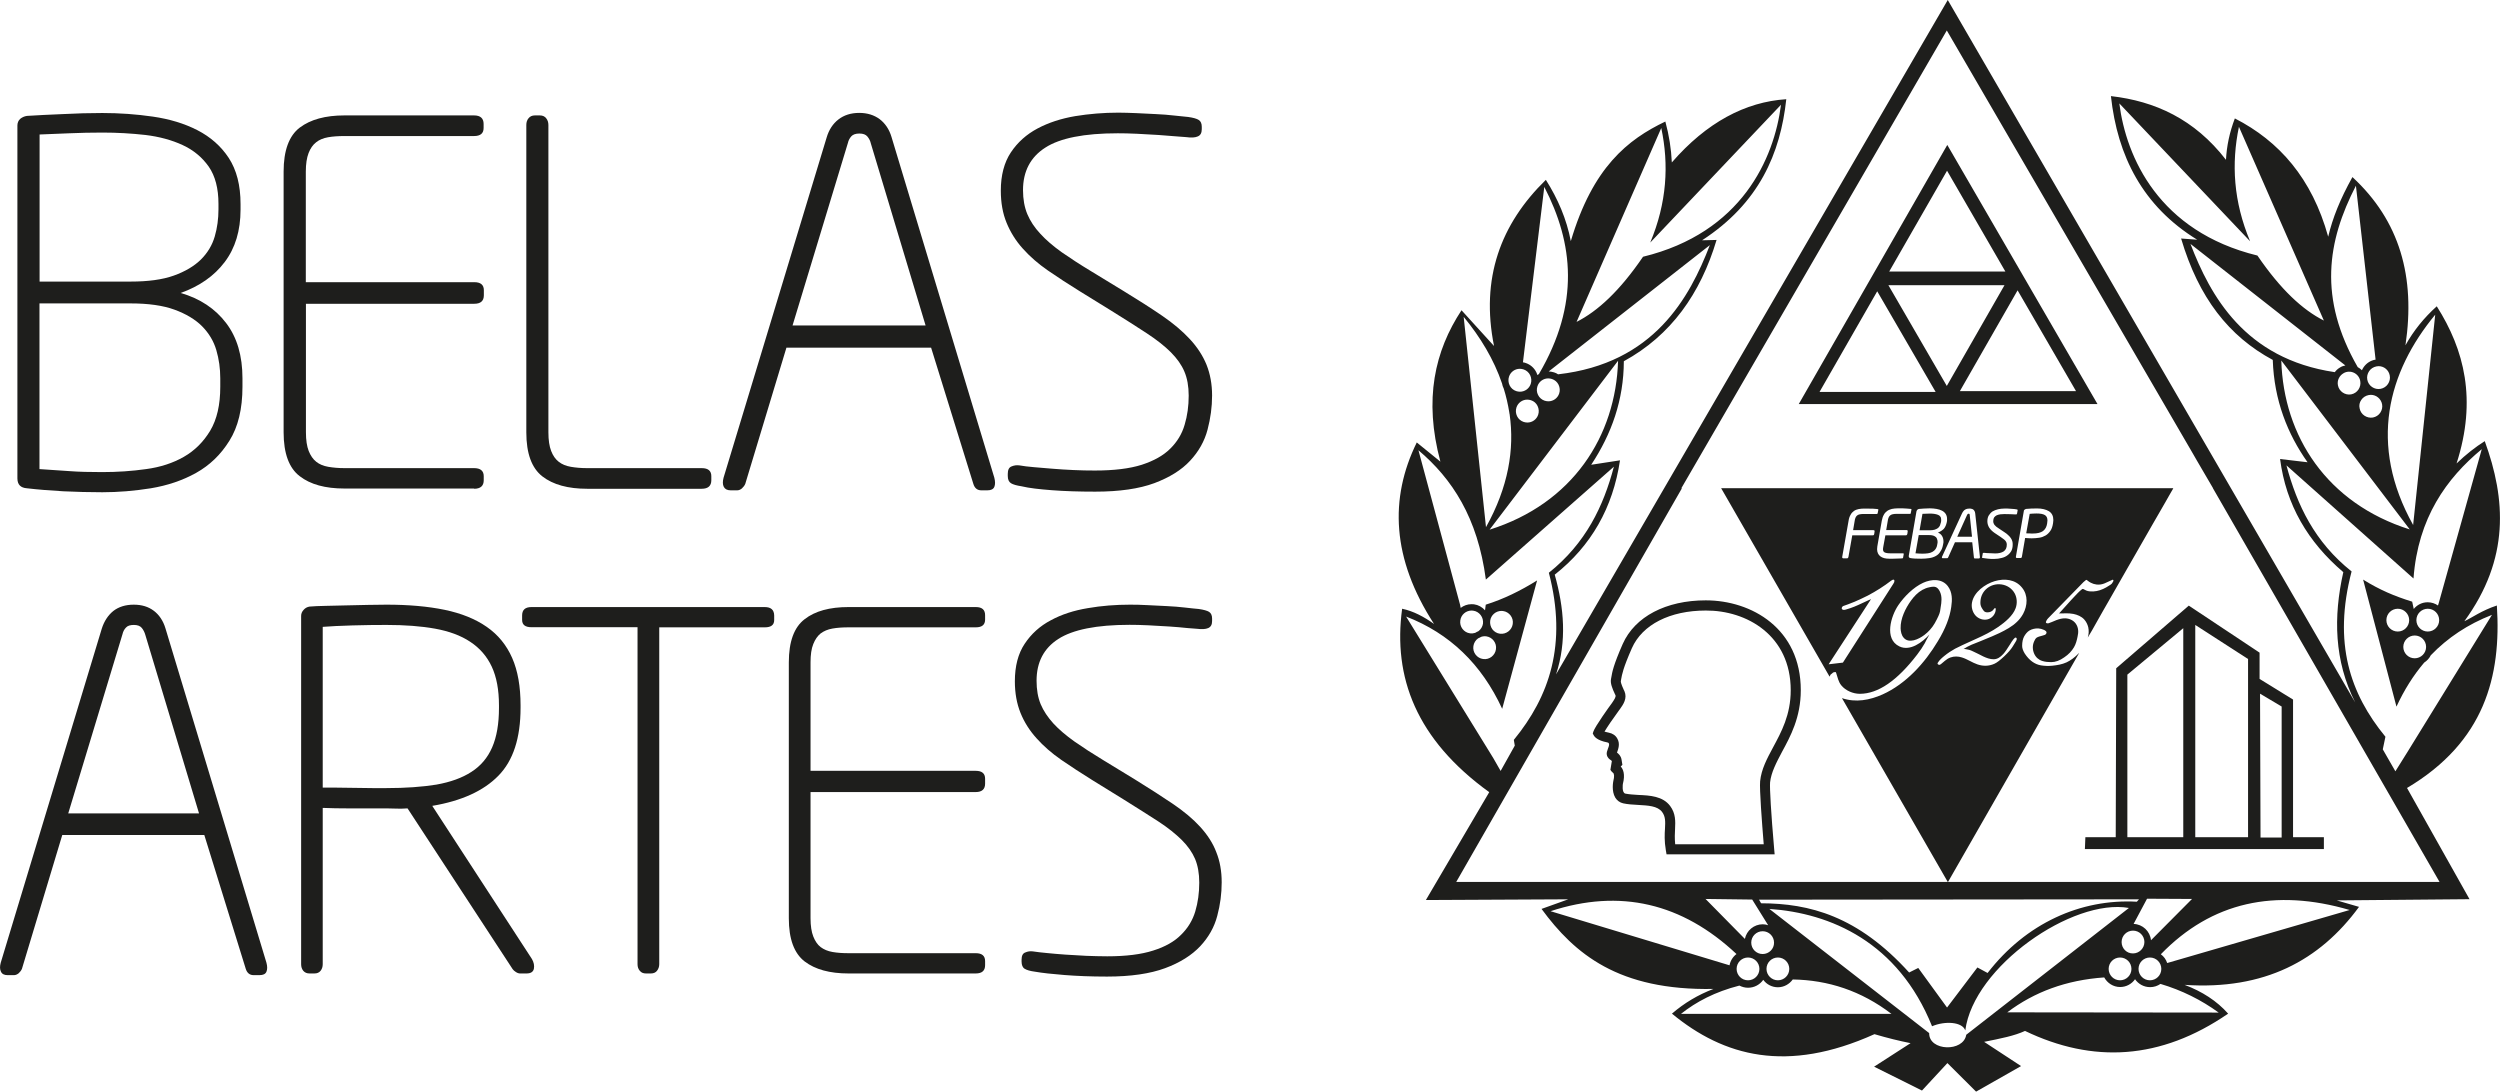 <svg xmlns="http://www.w3.org/2000/svg" xmlns:xlink="http://www.w3.org/1999/xlink" id="Camada_1" x="0px" y="0px" viewBox="0 0 208.38 91" style="enable-background:new 0 0 208.38 91;" xml:space="preserve"><style type="text/css">	.st0{fill:#1E1E1C;}</style><g>	<g>		<g>			<g>				<g>					<path class="st0" d="M36.03,67.17c2.44-0.41,4.28-1.25,5.51-2.51c1.24-1.26,1.85-3.15,1.85-5.67v-0.2      c0-1.56-0.23-2.88-0.7-3.95c-0.47-1.07-1.17-1.93-2.12-2.59c-0.95-0.66-2.12-1.13-3.51-1.42c-1.4-0.29-3.02-0.43-4.85-0.43      c-0.44,0-0.95,0.01-1.54,0.02c-0.59,0.02-1.19,0.03-1.79,0.04c-0.6,0.01-1.18,0.03-1.73,0.04c-0.55,0.01-1,0.03-1.35,0.06      c-0.19,0.03-0.36,0.12-0.49,0.27c-0.14,0.15-0.21,0.32-0.21,0.51v29.03c0,0.22,0.06,0.4,0.18,0.55      c0.13,0.15,0.3,0.22,0.52,0.22h0.41c0.22,0,0.39-0.07,0.51-0.22c0.12-0.15,0.18-0.34,0.18-0.55V67.34      c0.72,0.03,1.4,0.04,2.06,0.04h3.25c0.36,0,0.64,0.01,0.86,0.02c0.22,0.01,0.52,0.01,0.9-0.02l8.76,13.4      c0.06,0.08,0.15,0.17,0.27,0.24c0.12,0.08,0.24,0.12,0.35,0.12h0.53c0.36,0,0.56-0.13,0.62-0.39c0.05-0.26,0-0.53-0.16-0.81      L36.03,67.17z M32.21,65.69h-1.17c-0.48,0-0.98-0.01-1.5-0.02c-0.52-0.01-1.02-0.02-1.5-0.02H26.9v-13.4      c0.63-0.05,1.45-0.09,2.47-0.12c1.01-0.03,1.96-0.04,2.84-0.04c1.53,0,2.89,0.1,4.05,0.31c1.16,0.21,2.15,0.57,2.94,1.1      c0.79,0.52,1.39,1.21,1.79,2.07c0.4,0.86,0.6,1.93,0.6,3.23v0.21c0,1.32-0.19,2.42-0.57,3.29c-0.38,0.87-0.96,1.55-1.73,2.04      c-0.77,0.5-1.74,0.85-2.92,1.06C35.18,65.59,33.8,65.69,32.21,65.69z"></path>					<path class="st0" d="M63.74,50.6H44.3c-0.52,0-0.78,0.23-0.78,0.7v0.37c0,0.41,0.26,0.61,0.78,0.61h8.84v28.09      c0,0.22,0.06,0.4,0.19,0.55c0.12,0.15,0.29,0.22,0.51,0.22h0.41c0.22,0,0.39-0.07,0.51-0.22c0.12-0.15,0.19-0.34,0.19-0.55      V52.29h8.8c0.52,0,0.78-0.2,0.78-0.61V51.3C64.52,50.83,64.26,50.6,63.74,50.6z"></path>					<path class="st0" d="M39.52,40.74c0.53,0,0.8-0.24,0.8-0.71v-0.34c0-0.44-0.27-0.67-0.8-0.67h-10.8c-0.5,0-0.96-0.04-1.36-0.11      c-0.4-0.07-0.74-0.21-1-0.42c-0.27-0.21-0.47-0.51-0.63-0.9c-0.15-0.39-0.23-0.9-0.23-1.55V25.32h14.03      c0.53,0,0.8-0.23,0.8-0.71v-0.42c0-0.45-0.27-0.67-0.8-0.67H25.49v-9.21c0-0.64,0.08-1.16,0.23-1.55      c0.15-0.39,0.36-0.69,0.63-0.9c0.26-0.21,0.6-0.35,1-0.42c0.4-0.07,0.86-0.1,1.36-0.1h10.8c0.53,0,0.8-0.22,0.8-0.67v-0.34      c0-0.47-0.27-0.71-0.8-0.71h-10.8c-1.59,0-2.83,0.34-3.73,1.02c-0.89,0.68-1.34,1.91-1.34,3.66v21.73      c0,1.76,0.45,2.98,1.34,3.66c0.89,0.69,2.13,1.03,3.73,1.03H39.52z"></path>					<path class="st0" d="M45.21,39.71c0.89,0.69,2.14,1.03,3.73,1.03h9.55c0.53,0,0.8-0.24,0.8-0.71v-0.34      c0-0.45-0.27-0.67-0.8-0.67h-9.55c-0.5,0-0.96-0.04-1.36-0.11c-0.41-0.07-0.74-0.21-1.01-0.42c-0.27-0.21-0.48-0.51-0.63-0.9      c-0.15-0.39-0.23-0.9-0.23-1.55V10.42c0-0.22-0.06-0.41-0.19-0.57C45.4,9.7,45.23,9.62,45,9.62h-0.42      c-0.22,0-0.4,0.08-0.52,0.23c-0.13,0.15-0.19,0.34-0.19,0.57v25.62C43.87,37.8,44.32,39.02,45.21,39.71z"></path>					<path class="st0" d="M2.25,40.7c0.95,0.11,1.96,0.19,3.03,0.25c1.08,0.05,2.16,0.08,3.25,0.08c1.31,0,2.66-0.11,4.04-0.33      c1.38-0.23,2.64-0.65,3.77-1.28c1.13-0.63,2.06-1.52,2.78-2.68c0.73-1.16,1.09-2.66,1.09-4.5v-0.71c0-1.87-0.45-3.41-1.36-4.6      c-0.91-1.2-2.17-2.04-3.79-2.51c1.56-0.56,2.79-1.41,3.67-2.58c0.88-1.16,1.32-2.62,1.32-4.37v-0.46      c0-1.57-0.33-2.84-0.98-3.84c-0.65-0.99-1.53-1.76-2.62-2.32c-1.09-0.56-2.33-0.93-3.71-1.13c-1.38-0.2-2.78-0.3-4.21-0.3      c-1.06,0-2.16,0.03-3.29,0.09C4.12,9.55,3.12,9.61,2.25,9.66C2.03,9.69,1.84,9.78,1.68,9.91c-0.15,0.14-0.23,0.33-0.23,0.55      v29.43C1.46,40.4,1.72,40.66,2.25,40.7z M3.3,11.21c0.73-0.03,1.55-0.06,2.47-0.1c0.92-0.04,1.84-0.06,2.77-0.06      c1.23,0,2.42,0.07,3.58,0.2c1.16,0.14,2.19,0.42,3.1,0.84c0.91,0.42,1.63,1.02,2.18,1.8c0.54,0.78,0.81,1.82,0.81,3.1v0.46      c0,0.78-0.1,1.54-0.31,2.26c-0.21,0.72-0.59,1.36-1.15,1.92c-0.56,0.55-1.31,1-2.26,1.34c-0.95,0.34-2.15,0.5-3.6,0.5H3.3      V11.21z M3.3,25.29h7.58c1.48,0,2.7,0.17,3.66,0.52c0.96,0.35,1.73,0.81,2.3,1.38c0.57,0.58,0.97,1.24,1.19,1.99      c0.22,0.75,0.33,1.54,0.33,2.35v0.71c0,1.51-0.28,2.72-0.84,3.66c-0.56,0.93-1.29,1.66-2.2,2.18      c-0.91,0.52-1.95,0.86-3.14,1.02c-1.19,0.17-2.41,0.25-3.66,0.25c-1.04,0-1.94-0.02-2.72-0.08c-0.78-0.06-1.62-0.11-2.51-0.17      V25.29z"></path>					<path class="st0" d="M13.79,52.37c-0.19-0.63-0.52-1.12-0.97-1.46c-0.45-0.34-1-0.51-1.67-0.51c-0.69,0-1.26,0.18-1.71,0.53      C9,51.29,8.68,51.78,8.48,52.41L0.06,80.25c-0.08,0.3-0.08,0.54,0.02,0.74c0.09,0.2,0.28,0.29,0.55,0.29h0.54      c0.13,0,0.27-0.06,0.39-0.16c0.12-0.11,0.21-0.23,0.27-0.37L5.19,69.6h11.84l3.45,11.14c0.11,0.36,0.33,0.54,0.66,0.54h0.49      c0.3,0,0.5-0.09,0.58-0.29c0.08-0.19,0.08-0.44,0-0.74L13.79,52.37z M5.69,67.79l4.52-14.93c0.05-0.22,0.15-0.41,0.29-0.55      c0.13-0.15,0.35-0.22,0.66-0.22c0.3,0,0.52,0.08,0.66,0.25c0.13,0.16,0.23,0.36,0.29,0.57l4.48,14.89H5.69z"></path>					<path class="st0" d="M81.34,50.6H70.72c-1.56,0-2.78,0.33-3.65,1.01c-0.88,0.67-1.32,1.87-1.32,3.6v21.33      c0,1.73,0.44,2.92,1.32,3.6c0.88,0.67,2.1,1,3.65,1h10.61c0.52,0,0.78-0.23,0.78-0.69v-0.34c0-0.44-0.26-0.66-0.78-0.66H70.72      c-0.49,0-0.93-0.03-1.33-0.1c-0.4-0.07-0.72-0.21-0.99-0.41c-0.26-0.2-0.46-0.5-0.61-0.88c-0.15-0.38-0.23-0.89-0.23-1.52      V66.02h13.77c0.52,0,0.78-0.24,0.78-0.7v-0.41c0-0.44-0.26-0.66-0.78-0.66H67.56v-9.04c0-0.63,0.07-1.14,0.23-1.53      c0.15-0.38,0.36-0.68,0.61-0.88c0.27-0.2,0.59-0.34,0.99-0.41c0.4-0.07,0.84-0.1,1.33-0.1h10.61c0.52,0,0.78-0.21,0.78-0.65      V51.3C82.12,50.83,81.86,50.6,81.34,50.6z"></path>					<path class="st0" d="M87.68,40.86c1.04,0.08,2.24,0.12,3.61,0.12c2.02,0,3.66-0.24,4.93-0.71c1.27-0.48,2.26-1.09,2.98-1.87      c0.71-0.76,1.2-1.63,1.45-2.58c0.25-0.95,0.38-1.9,0.38-2.85c0-0.95-0.16-1.8-0.46-2.56c-0.31-0.76-0.77-1.47-1.39-2.14      c-0.62-0.67-1.39-1.32-2.31-1.95c-0.92-0.63-2-1.32-3.23-2.07l-2.69-1.64c-0.93-0.56-1.74-1.09-2.46-1.59      c-0.71-0.51-1.31-1.02-1.78-1.54c-0.48-0.51-0.84-1.06-1.08-1.63c-0.24-0.58-0.36-1.24-0.36-2c0-1.57,0.62-2.75,1.85-3.54      c1.23-0.8,3.25-1.2,6.05-1.2c0.45,0,0.98,0.01,1.6,0.04c0.61,0.03,1.21,0.06,1.78,0.1c0.57,0.04,1.09,0.08,1.54,0.12      c0.45,0.04,0.71,0.06,0.79,0.06c0.42,0.06,0.74,0.04,0.96-0.06c0.22-0.09,0.33-0.29,0.33-0.6v-0.2c0-0.27-0.08-0.46-0.25-0.57      c-0.17-0.11-0.46-0.19-0.88-0.25c-0.31-0.03-0.7-0.07-1.17-0.12c-0.47-0.05-0.98-0.1-1.53-0.12c-0.55-0.03-1.09-0.05-1.63-0.08      c-0.54-0.02-1.04-0.04-1.49-0.04c-1.23,0-2.43,0.1-3.6,0.29c-1.17,0.2-2.22,0.54-3.14,1.03c-0.92,0.49-1.66,1.15-2.22,1.99      c-0.56,0.84-0.84,1.91-0.84,3.19c0,1.01,0.16,1.9,0.48,2.68c0.32,0.78,0.77,1.51,1.36,2.16c0.59,0.66,1.28,1.26,2.09,1.82      c0.81,0.56,1.69,1.13,2.64,1.72l2.64,1.63c1.18,0.73,2.16,1.36,2.97,1.89c0.81,0.53,1.48,1.06,1.99,1.57      c0.52,0.52,0.9,1.06,1.13,1.61c0.24,0.56,0.36,1.23,0.36,2.01c0,0.86-0.11,1.67-0.34,2.43c-0.22,0.76-0.62,1.42-1.2,1.99      c-0.57,0.57-1.36,1.01-2.37,1.34c-1.01,0.32-2.31,0.48-3.91,0.48c-0.59,0-1.18-0.01-1.78-0.04c-0.6-0.03-1.18-0.06-1.75-0.11      c-0.56-0.04-1.08-0.09-1.55-0.13c-0.48-0.04-0.88-0.09-1.22-0.15c-0.22-0.03-0.44,0-0.65,0.09c-0.21,0.08-0.31,0.29-0.31,0.62      v0.17c0,0.3,0.09,0.5,0.27,0.61c0.18,0.11,0.47,0.19,0.86,0.25C85.8,40.69,86.64,40.78,87.68,40.86z"></path>					<path class="st0" d="M74.31,11.42c-0.19-0.64-0.53-1.14-0.99-1.49c-0.46-0.34-1.03-0.52-1.7-0.52c-0.7,0-1.28,0.19-1.74,0.55      c-0.46,0.36-0.79,0.86-0.98,1.51l-8.59,28.35c-0.08,0.31-0.08,0.56,0.02,0.76c0.1,0.19,0.29,0.29,0.57,0.29h0.55      c0.14,0,0.27-0.06,0.39-0.16c0.13-0.12,0.22-0.24,0.28-0.38l3.43-11.35h12.06l3.52,11.35c0.11,0.36,0.33,0.54,0.67,0.54h0.5      c0.31,0,0.5-0.1,0.58-0.29c0.08-0.2,0.08-0.44,0-0.76L74.31,11.42z M66.06,27.13l4.61-15.2c0.05-0.23,0.15-0.41,0.29-0.57      c0.14-0.15,0.36-0.23,0.67-0.23c0.31,0,0.53,0.08,0.67,0.25c0.14,0.17,0.24,0.36,0.29,0.59l4.56,15.16H66.06z"></path>					<path class="st0" d="M100.04,68.92c-0.6-0.66-1.36-1.29-2.27-1.91c-0.9-0.61-1.96-1.29-3.17-2.04l-2.64-1.61      c-0.91-0.55-1.71-1.07-2.41-1.56c-0.7-0.5-1.29-1-1.75-1.5c-0.46-0.51-0.82-1.04-1.06-1.61c-0.23-0.56-0.34-1.21-0.34-1.95      c0-1.54,0.6-2.7,1.81-3.48c1.21-0.78,3.19-1.18,5.94-1.18c0.44,0,0.96,0.01,1.57,0.04c0.6,0.03,1.19,0.06,1.75,0.1      c0.56,0.04,1.07,0.08,1.51,0.13c0.44,0.04,0.7,0.06,0.78,0.06c0.41,0.05,0.72,0.04,0.95-0.06c0.22-0.1,0.32-0.29,0.32-0.59      v-0.2c0-0.26-0.08-0.45-0.25-0.56c-0.16-0.1-0.45-0.18-0.86-0.24c-0.3-0.03-0.68-0.06-1.15-0.12c-0.47-0.05-0.97-0.1-1.5-0.12      c-0.54-0.03-1.07-0.05-1.61-0.08c-0.53-0.03-1.02-0.04-1.46-0.04c-1.2,0-2.38,0.09-3.53,0.29c-1.15,0.19-2.18,0.52-3.08,1.01      c-0.91,0.48-1.63,1.13-2.18,1.96c-0.55,0.82-0.82,1.87-0.82,3.13c0,0.98,0.16,1.86,0.47,2.63c0.31,0.77,0.76,1.48,1.34,2.12      c0.57,0.64,1.26,1.24,2.05,1.79c0.8,0.55,1.66,1.11,2.59,1.69l2.59,1.6c1.15,0.72,2.12,1.33,2.92,1.85      c0.8,0.52,1.44,1.04,1.95,1.54c0.51,0.51,0.88,1.04,1.11,1.58c0.23,0.55,0.35,1.21,0.35,1.98c0,0.85-0.11,1.65-0.33,2.39      c-0.22,0.74-0.61,1.39-1.18,1.95c-0.56,0.57-1.34,1.01-2.33,1.32c-0.99,0.32-2.27,0.48-3.83,0.48c-0.58,0-1.16-0.02-1.75-0.04      c-0.59-0.03-1.16-0.06-1.72-0.1c-0.55-0.04-1.05-0.08-1.53-0.13c-0.46-0.04-0.86-0.09-1.2-0.14c-0.22-0.03-0.43,0-0.63,0.09      c-0.21,0.07-0.31,0.28-0.31,0.6v0.16c0,0.29,0.09,0.5,0.26,0.6c0.18,0.11,0.46,0.19,0.84,0.24c0.63,0.11,1.46,0.2,2.48,0.28      c1.01,0.08,2.2,0.13,3.54,0.13c1.98,0,3.6-0.24,4.84-0.7c1.25-0.46,2.22-1.08,2.93-1.83c0.7-0.75,1.18-1.6,1.42-2.53      c0.25-0.93,0.37-1.87,0.37-2.8c0-0.93-0.15-1.77-0.45-2.51C101.1,70.28,100.64,69.58,100.04,68.92z"></path>				</g>			</g>		</g>	</g>	<path class="st0" d="M176.39,55.7l-0.04,14.08h-2.53l-0.04,0.99h19.92v-0.99h-2.57V58.31l-2.79-1.72v-2.19l-5.9-3.92L176.39,55.7z   M181.98,69.78h-4.66V56.23l4.66-3.87V69.78z M190.18,58.89v10.92h-1.76l-0.04-11.99L190.18,58.89z M182.98,52.09l4.4,2.84v14.85  h-4.4V52.09z"></path>	<path class="st0" d="M161.78,43.54c0.01-0.06,0.02-0.1,0.02-0.11c0-0.02,0-0.04,0-0.06v-0.06c0-0.1-0.02-0.19-0.07-0.25  c-0.05-0.07-0.11-0.12-0.2-0.15c-0.09-0.04-0.2-0.06-0.32-0.08c-0.12-0.02-0.26-0.02-0.41-0.02c-0.09,0-0.2,0-0.3,0.01  c-0.09,0.01-0.18,0.01-0.26,0.01L160,44.2h0.86c0.16,0,0.29-0.02,0.4-0.05c0.11-0.04,0.2-0.08,0.28-0.14  c0.07-0.06,0.12-0.13,0.16-0.21C161.73,43.71,161.76,43.63,161.78,43.54z"></path>	<path class="st0" d="M164.18,42.92c0-0.07-0.03-0.1-0.09-0.1c-0.06,0-0.1,0.03-0.13,0.1l-0.82,1.82h1.23L164.18,42.92z"></path>	<path class="st0" d="M169.15,44.46c0.05,0,0.1,0,0.16,0.01c0.05,0,0.09,0,0.13,0c0.38,0,0.66-0.07,0.85-0.21  c0.19-0.14,0.3-0.35,0.34-0.61l0.01-0.08c0.01-0.07,0.02-0.13,0.02-0.19c0-0.22-0.08-0.37-0.22-0.45c-0.15-0.09-0.38-0.13-0.7-0.13  c-0.09,0-0.19,0-0.3,0.01c-0.11,0.01-0.2,0.01-0.26,0.02l-0.29,1.62c0.03,0,0.08,0,0.12,0.01  C169.05,44.46,169.1,44.46,169.15,44.46z"></path>	<path class="st0" d="M149.93,33.68h24.9l-12.52-21.6L149.93,33.68z M151.66,32.67l4.81-8.39l4.87,8.39H151.66z M157.4,23.77h9.68  l-4.81,8.4L157.4,23.77z M173.04,32.6h-9.68l4.81-8.4L173.04,32.6z M157.47,22.63l4.82-8.4l4.86,8.4H157.47z"></path>	<path class="st0" d="M161.35,44.76c-0.06-0.05-0.13-0.09-0.22-0.12c-0.1-0.03-0.21-0.04-0.35-0.04h-0.85l-0.27,1.52  c0.09,0.01,0.19,0.01,0.28,0.02c0.1,0.01,0.19,0.01,0.29,0.01c0.17,0,0.32-0.01,0.47-0.03c0.14-0.02,0.26-0.06,0.37-0.12  c0.11-0.06,0.19-0.13,0.26-0.23c0.07-0.1,0.12-0.22,0.14-0.37c0.02-0.08,0.03-0.13,0.03-0.16c0-0.04,0-0.07,0-0.09  c0-0.07-0.01-0.15-0.04-0.21C161.44,44.86,161.41,44.81,161.35,44.76z"></path>	<path class="st0" d="M135.26,53.67c-0.78,1.77-0.88,2.35-0.95,2.77l-0.03,0.16c-0.07,0.35,0.11,0.79,0.32,1.24l0.05,0.1  c0.06,0.14-0.08,0.35-0.29,0.66l-0.08,0.11c-0.06,0.07-1.34,1.85-1.47,2.27l-0.05,0.16l0.08,0.15c0.05,0.1,0.28,0.43,1.13,0.59  c0.09,0.02,0.12,0.05,0.13,0.08c0.05,0.09,0.01,0.23-0.07,0.43c-0.08,0.21-0.13,0.36-0.1,0.52c0.05,0.26,0.24,0.39,0.34,0.45  l0.08,0.07l0,0.01l-0.12,0.73c0.05,0.08,0.12,0.17,0.22,0.25c0.09,0.05,0.13,0.29,0.02,0.7c0,0.01-0.17,0.81,0.17,1.37  c0.15,0.24,0.38,0.41,0.66,0.47c0.36,0.08,0.8,0.11,1.22,0.13c0.85,0.05,1.64,0.08,2.02,0.59c0.29,0.39,0.27,0.8,0.24,1.39  c-0.03,0.44-0.06,1.04,0.07,1.79l0.06,0.35h9.01l-0.04-0.45c-0.26-3-0.38-5.08-0.34-5.55c0.09-0.83,0.52-1.64,1-2.55  c0.69-1.27,1.56-2.86,1.56-5.13c0-5.14-4.1-7.49-7.92-7.49C138.86,50.04,136.27,51.4,135.26,53.67z M149.26,57.53  c0,2.06-0.78,3.48-1.48,4.78c-0.5,0.93-0.97,1.81-1.07,2.81c-0.06,0.67,0.15,3.41,0.3,5.25h-7.38c-0.05-0.5-0.03-0.92-0.01-1.28  c0.03-0.63,0.06-1.28-0.41-1.91c-0.61-0.82-1.69-0.88-2.65-0.92c-0.38-0.02-0.77-0.05-1.08-0.11c-0.32-0.07-0.21-0.81-0.21-0.81  c0.21-0.8,0.02-1.24-0.18-1.45l0.14-0.14l-0.07-0.43c-0.05-0.32-0.25-0.49-0.38-0.59c0-0.01,0.01-0.02,0.01-0.03  c0.1-0.28,0.26-0.71,0.02-1.13c-0.14-0.27-0.4-0.44-0.71-0.5c-0.16-0.03-0.28-0.07-0.36-0.09c0.22-0.37,0.67-1.04,1.2-1.76  l0.09-0.12c0.27-0.38,0.63-0.89,0.37-1.49l-0.06-0.12c-0.23-0.5-0.25-0.67-0.24-0.71l0.03-0.18c0.07-0.38,0.15-0.89,0.89-2.57  c0.87-1.97,3.18-3.14,6.16-3.14C145.59,50.87,149.26,52.96,149.26,57.53z"></path>	<path class="st0" d="M173.21,54.51c-0.28,0.28-0.6,0.53-0.96,0.7c-0.37,0.17-0.8,0.24-1.2,0.28c-0.32,0.03-0.61,0.02-0.93-0.03  c-0.53-0.09-0.98-0.42-1.35-0.98c-0.14-0.23-0.22-0.44-0.22-0.64c0-0.34,0.06-0.6,0.17-0.8c0.11-0.19,0.25-0.37,0.43-0.48  c0.21-0.13,0.5-0.19,0.74-0.18c0.16,0.01,0.32,0.05,0.47,0.12c0.06,0.02,0.11,0.06,0.16,0.1c0.12,0.1,0.05,0.27-0.08,0.32  c-0.07,0.03-0.15,0.04-0.23,0.07c-0.14,0.04-0.33,0.08-0.45,0.16c-0.1,0.07-0.17,0.21-0.22,0.33c-0.14,0.32-0.13,0.68,0.01,1  c0.13,0.3,0.36,0.51,0.67,0.61c0.24,0.08,0.5,0.1,0.75,0.1c0.35,0,0.72-0.13,1.09-0.4c0.36-0.24,0.62-0.52,0.81-0.84  c0.16-0.27,0.24-0.59,0.3-0.89c0.09-0.38,0.08-0.75-0.15-1.08c-0.2-0.28-0.54-0.43-0.87-0.44c-0.26-0.01-0.51,0.06-0.75,0.15  c-0.12,0.05-0.24,0.1-0.36,0.15c-0.09,0.04-0.19,0.08-0.29,0.11c-0.08,0.02-0.24,0.01-0.22-0.11c0.01-0.04,0.03-0.09,0.05-0.12  c0.04-0.08,0.1-0.15,0.16-0.21c0,0,2.91-2.98,2.92-2.99c0.04-0.04,0.08-0.07,0.12-0.1c0.03-0.02,0.09-0.09,0.12-0.09  c0.03,0,0.08,0.05,0.11,0.07c0.08,0.06,0.17,0.13,0.26,0.17c0.15,0.08,0.31,0.13,0.48,0.15c0.23,0.03,0.47-0.01,0.68-0.1  c0.22-0.1,0.44-0.2,0.66-0.3c0.03-0.01,0.05,0.02,0.06,0.04c0.02,0.04,0.01,0.07-0.01,0.1c-0.04,0.06-0.07,0.13-0.12,0.19  c-0.06,0.07-0.15,0.11-0.22,0.16c-0.16,0.11-0.33,0.2-0.5,0.28c-0.35,0.16-0.73,0.24-1.11,0.2c0,0-0.01,0-0.01,0  c-0.1-0.01-0.19-0.03-0.29-0.07c-0.09-0.03-0.18-0.11-0.27-0.13c-0.05-0.01-0.1,0.04-0.14,0.07c-0.21,0.17-0.39,0.37-0.57,0.56  c-0.1,0.1-0.19,0.21-0.29,0.31c-0.34,0.37-0.67,0.74-1,1.11c0.02-0.02,0.21-0.01,0.25-0.01c0.11-0.01,0.21-0.01,0.32-0.01  c0.21,0,0.42,0.01,0.63,0.05c0.34,0.07,0.68,0.21,0.91,0.47c0.16,0.18,0.27,0.4,0.33,0.64c0.06,0.28,0.05,0.58-0.04,0.86  c0.12-0.19,0.23-0.39,0.35-0.59c0.13-0.24,0.27-0.47,0.4-0.71c0.17-0.31,0.35-0.61,0.52-0.92c0.21-0.36,0.41-0.72,0.62-1.08  c0.23-0.4,0.45-0.79,0.68-1.19c0.24-0.42,0.48-0.84,0.72-1.26c0.24-0.42,0.49-0.85,0.73-1.27c0.24-0.41,0.48-0.83,0.71-1.24  c0.22-0.39,0.45-0.78,0.67-1.17c0.2-0.35,0.4-0.69,0.6-1.04c0.17-0.29,0.33-0.58,0.5-0.87c0.12-0.22,0.25-0.43,0.37-0.65  c0.07-0.13,0.14-0.25,0.22-0.38c0.01-0.03,0.03-0.05,0.04-0.08h-37.69l9.04,15.71c0.03-0.06,0.05-0.12,0.09-0.18  c0.04-0.02,0.11-0.08,0.21-0.17l0.17-0.04c0.01,0,0.03,0.01,0.04,0.02c0.01,0.01,0.03,0.03,0.04,0.07  c0.13,0.37,0.17,0.71,0.43,1.03c0.36,0.44,0.98,0.7,1.54,0.7c1.52,0,3.11-1.09,4.78-3.27c0.25-0.33,0.47-0.65,0.63-0.94  c0.08-0.17,0.21-0.42,0.39-0.73c-0.57,0.63-1.6,1.42-2.5,0.99c-1.3-0.62-0.7-2.55-0.09-3.44c0.49-0.72,1.26-1.49,2.06-1.86  c0.67-0.31,1.56-0.38,2.06,0.27c0.39,0.51,0.38,1.14,0.29,1.74c-0.12,0.87-0.49,1.83-1.12,2.86c-1.08,1.81-2.65,3.55-4.6,4.43  c-1.08,0.48-2.24,0.7-3.39,0.31l8.83,15.34l10.94-19.1C173.27,54.45,173.24,54.47,173.21,54.51z M168.87,42.42  c0.13-0.01,0.27-0.02,0.43-0.03c0.17-0.01,0.33-0.01,0.49-0.01c0.41,0,0.74,0.08,0.99,0.23c0.25,0.16,0.37,0.4,0.37,0.74  c0,0.07-0.01,0.15-0.02,0.22l-0.01,0.07c-0.04,0.25-0.11,0.46-0.22,0.61c-0.11,0.16-0.24,0.29-0.39,0.38  c-0.16,0.09-0.33,0.16-0.53,0.19c-0.2,0.03-0.41,0.05-0.63,0.05c-0.09,0-0.19,0-0.29-0.01c-0.1-0.01-0.19-0.01-0.26-0.02  l-0.27,1.56c-0.01,0.03-0.02,0.05-0.03,0.08c-0.02,0.02-0.05,0.03-0.09,0.03h-0.3c-0.06,0-0.09-0.04-0.08-0.11l0.67-3.86  C168.73,42.49,168.79,42.44,168.87,42.42z M165.22,46.4l0.04-0.23c0-0.04,0.01-0.06,0.03-0.08c0.01-0.01,0.05-0.01,0.1-0.01  c0.06,0.01,0.13,0.01,0.21,0.02c0.08,0,0.16,0.01,0.24,0.01c0.08,0,0.17,0.01,0.25,0.01c0.08,0.01,0.15,0.01,0.21,0.01  c0.3,0,0.54-0.06,0.71-0.17c0.17-0.12,0.26-0.3,0.26-0.56c0-0.07-0.01-0.12-0.03-0.18c-0.02-0.05-0.05-0.1-0.09-0.15  c-0.04-0.05-0.1-0.1-0.17-0.15c-0.06-0.05-0.15-0.11-0.25-0.18l-0.48-0.32c-0.19-0.13-0.34-0.28-0.44-0.43  c-0.1-0.16-0.16-0.34-0.16-0.54c0-0.19,0.04-0.36,0.12-0.49c0.08-0.13,0.18-0.24,0.31-0.33c0.14-0.08,0.29-0.14,0.46-0.18  c0.17-0.04,0.35-0.06,0.53-0.06c0.08,0,0.17,0,0.27,0c0.1,0,0.2,0.01,0.29,0.02c0.09,0,0.19,0.01,0.27,0.02  c0.09,0.01,0.15,0.02,0.2,0.03c0.04,0.01,0.06,0.02,0.07,0.03c0.01,0.01,0.01,0.03,0,0.06l-0.04,0.24  c-0.01,0.03-0.02,0.06-0.03,0.07c-0.01,0.02-0.04,0.02-0.09,0.02c-0.13-0.01-0.27-0.02-0.44-0.02c-0.18-0.01-0.35-0.01-0.51-0.01  c-0.11,0-0.22,0.01-0.33,0.02c-0.11,0.02-0.21,0.04-0.3,0.08c-0.08,0.04-0.15,0.1-0.21,0.17c-0.05,0.08-0.08,0.17-0.08,0.3  c0,0.06,0,0.12,0.02,0.17c0.02,0.06,0.05,0.1,0.08,0.16c0.04,0.05,0.09,0.1,0.15,0.15c0.06,0.05,0.14,0.1,0.23,0.16l0.45,0.3  c0.13,0.08,0.24,0.17,0.32,0.25c0.09,0.08,0.16,0.16,0.22,0.25c0.06,0.08,0.09,0.17,0.12,0.26c0.03,0.09,0.03,0.18,0.03,0.29  c0,0.19-0.04,0.37-0.11,0.51c-0.08,0.14-0.19,0.27-0.33,0.37c-0.13,0.1-0.3,0.18-0.49,0.22c-0.19,0.05-0.39,0.08-0.61,0.08  c-0.08,0-0.16,0-0.24,0c-0.09,0-0.17-0.01-0.26-0.02c-0.08-0.01-0.16-0.02-0.24-0.03c-0.08-0.01-0.15-0.02-0.21-0.03  c-0.03-0.01-0.06-0.01-0.07-0.03C165.21,46.45,165.21,46.43,165.22,46.4z M153.55,46.43l0.53-3.01c0.03-0.21,0.09-0.38,0.17-0.51  c0.07-0.14,0.17-0.24,0.28-0.32c0.11-0.08,0.25-0.13,0.4-0.16c0.15-0.03,0.32-0.04,0.52-0.04c0.29,0,0.52,0,0.67,0.01  c0.15,0.01,0.28,0.02,0.37,0.03c0.04,0.01,0.06,0.02,0.07,0.03c0.01,0.01,0.01,0.03,0,0.05l-0.05,0.26  c-0.01,0.05-0.03,0.07-0.07,0.07h-1.07c-0.15,0-0.27,0.01-0.36,0.03c-0.09,0.02-0.17,0.05-0.22,0.1c-0.06,0.05-0.1,0.11-0.13,0.18  c-0.03,0.08-0.06,0.16-0.07,0.27l-0.13,0.77h1.7c0.03,0,0.05,0.01,0.07,0.02c0.02,0.02,0.03,0.05,0.02,0.09l-0.03,0.21  c-0.01,0.03-0.02,0.05-0.03,0.08c-0.02,0.02-0.05,0.03-0.1,0.03h-1.7l-0.32,1.81c-0.01,0.03-0.02,0.05-0.04,0.08  c-0.02,0.02-0.05,0.03-0.09,0.03h-0.28c-0.04,0-0.07-0.01-0.09-0.03C153.55,46.48,153.55,46.45,153.55,46.43z M157.88,48.54  c-0.05,0.1-0.11,0.19-0.17,0.28l-4.1,6.41l-1.19,0.14l3.54-5.44c-0.59,0.27-0.95,0.44-1.08,0.5c-0.21,0.1-0.43,0.18-0.65,0.26  c-0.12,0.04-0.23,0.08-0.35,0.11c-0.1,0.03-0.24,0.07-0.33-0.01c-0.06-0.05-0.04-0.14,0-0.2c0.05-0.08,0.13-0.09,0.21-0.12  c0.09-0.03,0.19-0.07,0.28-0.1c0.19-0.07,0.37-0.14,0.56-0.22c0.37-0.16,0.73-0.33,1.09-0.51c0.68-0.36,1.33-0.77,1.94-1.24  c0.06-0.04,0.18-0.13,0.25-0.06C157.92,48.38,157.9,48.49,157.88,48.54z M159.01,44.3l-0.03,0.21c-0.01,0.03-0.02,0.05-0.04,0.08  c-0.02,0.02-0.05,0.03-0.09,0.03h-1.7l-0.17,0.93c0,0.05-0.01,0.09-0.02,0.12c0,0.04-0.01,0.07-0.01,0.1  c0,0.13,0.04,0.22,0.13,0.27c0.09,0.05,0.25,0.08,0.48,0.08h1.05c0.03,0,0.05,0,0.06,0.01c0.01,0.01,0.01,0.03,0.01,0.06  l-0.05,0.27c-0.01,0.02-0.01,0.04-0.01,0.05c-0.01,0.01-0.03,0.02-0.05,0.03c-0.04,0.01-0.11,0.01-0.19,0.01  c-0.09,0.01-0.18,0.01-0.29,0.01c-0.11,0.01-0.21,0.01-0.32,0.01c-0.11,0-0.2,0-0.29,0c-0.32,0-0.57-0.06-0.75-0.2  c-0.17-0.13-0.27-0.33-0.27-0.6c0-0.08,0.01-0.16,0.02-0.23l0.37-2.13c0.04-0.2,0.09-0.37,0.17-0.5c0.07-0.14,0.17-0.24,0.28-0.32  c0.11-0.08,0.25-0.13,0.39-0.17c0.15-0.03,0.33-0.05,0.52-0.05c0.32,0,0.55,0,0.72,0.02c0.16,0.01,0.28,0.02,0.35,0.03  c0.02,0.01,0.03,0.01,0.04,0.02c0.01,0.01,0.01,0.03,0,0.06l-0.05,0.26c0,0.03-0.01,0.05-0.02,0.06c-0.02,0.01-0.03,0.01-0.05,0.01  h-1.07c-0.15,0-0.27,0.01-0.36,0.03c-0.09,0.02-0.16,0.05-0.22,0.1c-0.06,0.05-0.1,0.11-0.13,0.18c-0.03,0.08-0.06,0.16-0.07,0.27  l-0.13,0.77h1.7C158.99,44.19,159.02,44.22,159.01,44.3z M161.36,46.34c-0.16,0.09-0.34,0.15-0.55,0.18  c-0.2,0.03-0.42,0.05-0.66,0.05c-0.19,0-0.36,0-0.51-0.01c-0.16-0.01-0.28-0.02-0.39-0.04c-0.1-0.02-0.15-0.06-0.15-0.14  c0-0.03,0-0.05,0-0.06l0.64-3.69c0.03-0.12,0.1-0.19,0.22-0.21c0.1-0.01,0.22-0.02,0.38-0.03c0.16-0.01,0.33-0.02,0.51-0.02  c0.2,0,0.39,0.02,0.57,0.05c0.17,0.03,0.33,0.08,0.46,0.15c0.13,0.07,0.23,0.16,0.3,0.27c0.07,0.11,0.11,0.25,0.11,0.4v0.1  c0,0.02,0,0.04,0,0.06c0,0.02-0.01,0.06-0.02,0.12c-0.05,0.23-0.13,0.42-0.25,0.56c-0.13,0.13-0.29,0.23-0.49,0.31  c0.15,0.06,0.27,0.16,0.34,0.28c0.08,0.13,0.12,0.28,0.12,0.45c0,0.03,0,0.06,0,0.09c0,0.04-0.01,0.09-0.03,0.17  c-0.04,0.23-0.11,0.43-0.22,0.58C161.65,46.13,161.52,46.25,161.36,46.34z M162.39,46.45c-0.01,0.02-0.02,0.04-0.04,0.06  c-0.02,0.01-0.04,0.02-0.08,0.02h-0.34c-0.05,0-0.07-0.02-0.07-0.07c0-0.02,0-0.04,0.01-0.05l1.66-3.6  c0.08-0.17,0.17-0.28,0.28-0.34c0.11-0.06,0.23-0.08,0.35-0.08c0.06,0,0.11,0,0.16,0.02c0.06,0.01,0.11,0.03,0.15,0.06  c0.04,0.03,0.08,0.07,0.11,0.13c0.03,0.05,0.05,0.12,0.06,0.21l0.39,3.61v0.02c0,0.07-0.03,0.11-0.09,0.11h-0.33  c-0.03,0-0.04-0.01-0.06-0.02c-0.01-0.02-0.02-0.04-0.02-0.06l-0.14-1.27h-1.44L162.39,46.45z M164.06,54.15  c0.16,0.03,0.31,0.1,0.45,0.17c0.52,0.22,1.07,0.63,1.66,0.63c0.29,0,0.55-0.15,0.81-0.44c0.14-0.15,0.33-0.43,0.58-0.83  c0.08-0.14,0.17-0.27,0.27-0.4c0.03-0.04,0.07-0.08,0.11-0.11c0.06-0.05,0.12-0.03,0.15,0.03c0.01,0.01,0.01,0.02,0.01,0.04  c0.01,0.11-0.09,0.25-0.14,0.33c-0.07,0.11-0.14,0.22-0.21,0.34c-0.13,0.21-0.36,0.48-0.7,0.8c-0.34,0.32-0.61,0.53-0.82,0.62  c-0.45,0.2-0.93,0.21-1.4,0.05c-0.45-0.15-0.84-0.44-1.3-0.58c-0.31-0.1-0.64-0.11-0.95,0c-0.17,0.06-0.33,0.16-0.47,0.28  c-0.08,0.07-0.16,0.14-0.25,0.21c-0.05,0.04-0.11,0.1-0.17,0.12c-0.06,0.02-0.18-0.02-0.19-0.09c-0.01-0.03,0.01-0.06,0.02-0.08  c0.14-0.23,0.35-0.41,0.56-0.58c0.27-0.22,0.57-0.42,0.88-0.59c0.26-0.14,0.84-0.41,1.73-0.81c0.65-0.29,1.3-0.61,1.89-1.02  c0.54-0.38,1.2-0.91,1.43-1.55c0.14-0.39,0.12-0.84-0.07-1.21c-0.47-0.89-1.71-1.04-2.42-0.35c-0.3,0.3-0.45,0.67-0.45,1.12  c0,0.17,0.05,0.32,0.14,0.46c0.12,0.18,0.17,0.32,0.43,0.33c0.21,0.01,0.43-0.08,0.54-0.26c0.04-0.06,0.1-0.13,0.15-0.08  c0.02,0.02,0.02,0.05,0.02,0.08c0,0.38-0.29,0.74-0.66,0.84c-0.37,0.1-0.79-0.04-1.04-0.33c-0.25-0.29-0.35-0.7-0.28-1.07  c0.16-0.87,1.09-1.54,1.89-1.78c0.81-0.24,1.72-0.16,2.28,0.54c0.52,0.63,0.46,1.5,0.09,2.19c-0.14,0.25-0.31,0.47-0.51,0.66  c-0.41,0.4-0.94,0.68-1.45,0.93c-0.3,0.15-0.83,0.37-1.59,0.68c-0.45,0.18-0.7,0.28-0.75,0.3c-0.25,0.11-0.47,0.23-0.67,0.36  C163.72,54.07,164.01,54.14,164.06,54.15z"></path>	<path class="st0" d="M161.27,51.94c0.26-0.47,0.41-0.8,0.44-1c0.06-0.43,0.17-0.87,0.09-1.3c-0.04-0.21-0.14-0.46-0.3-0.61  c-0.2-0.18-0.44-0.13-0.68-0.08c-0.21,0.04-0.41,0.12-0.59,0.22c-0.38,0.21-0.7,0.55-0.95,0.9c-0.46,0.64-0.88,1.5-0.86,2.3  c0.01,0.28,0.07,0.57,0.25,0.78c0.44,0.53,1.27,0.12,1.71-0.21C160.73,52.68,161.04,52.34,161.27,51.94z"></path>	<path class="st0" d="M208.12,50.47c-1.28,0.42-2.07,1.02-2.71,1.31c3.8-5.21,3.46-10.18,1.7-15.01c-0.78,0.49-1.57,1.11-2.35,1.86  c1.71-5.32,0.65-9.47-1.65-13.1c-1.06,0.95-1.93,2.03-2.61,3.25c0.85-5.71-0.48-10.38-4.42-14.02c-1.02,1.83-1.65,3.4-2.02,4.97  c-1.35-4.87-4.09-7.97-7.78-9.86c-0.44,1.15-0.68,2.3-0.74,3.45c-2.63-3.4-5.92-4.89-9.59-5.31c0.54,4.99,2.65,9.18,7.19,11.97  l-1.34-0.1c1.46,4.94,3.98,8.15,7.64,10.12c0.11,3.37,1.24,6.19,2.9,8.53l-2.29-0.27c0.49,3.81,2.32,6.92,5.27,9.43  c-0.84,3.74-0.76,7.38,0.99,10.86L162.35,0L129.7,56.21c0.91-2.77,0.67-5.54-0.11-8.31c3.04-2.4,4.85-5.58,5.44-9.53l-2.4,0.37  c1.7-2.57,2.71-5.41,2.72-8.63c3.93-2.15,6.39-5.63,7.73-10.11l-1.21,0.03c4.76-3.09,6.53-7.24,7.02-11.76  c-3.41,0.22-6.65,1.94-9.54,5.27c-0.05-1.13-0.23-2.27-0.54-3.41c-3.13,1.5-6.05,3.8-7.88,9.97c-0.35-1.84-1.08-3.53-2.08-5.11  c-3.78,3.69-5.45,8.22-4.32,13.85l-2.71-2.98c-2.23,3.39-3.16,7.42-1.76,12.62l-1.97-1.6c-2.29,4.67-2.09,9.68,1.44,15.13  c-0.82-0.59-1.71-1.07-2.66-1.27c-0.77,5.7,1.16,10.88,7.26,15.29l-5.28,8.99l11.87-0.06l-2.23,0.8c2.75,3.74,6.39,6.82,14.33,6.67  c-1.29,0.49-2.44,1.18-3.46,2.06c4.33,3.57,9.58,5,16.88,1.71c1.08,0.32,2.06,0.56,3.01,0.75l-3.04,1.96l3.99,1.99l2.12-2.29  l2.39,2.38l3.75-2.13l-3.08-2.02c1.4-0.28,2.52-0.5,3.41-0.91c5.64,2.71,11.28,2.44,16.93-1.44c-0.94-1.06-2.17-1.85-3.63-2.4  c6.64,0.45,11.27-2.03,14.54-6.5l-1.86-0.54l11.07-0.1l-5.21-9.27C207.09,61.84,208.5,56.38,208.12,50.47z M202.98,26.23  l-1.84,17.53C197.38,37.03,199.04,31,202.98,26.23z M198.26,30.52c0.46,0,0.85,0.33,0.93,0.78c0.05,0.25-0.01,0.5-0.15,0.71  c-0.14,0.21-0.36,0.35-0.61,0.4c-0.51,0.1-1.02-0.25-1.11-0.76c-0.05-0.25,0.01-0.5,0.15-0.71c0.14-0.21,0.36-0.35,0.61-0.4  C198.14,30.53,198.2,30.52,198.26,30.52z M196.82,33.33c0.14-0.21,0.36-0.35,0.61-0.4c0.06-0.01,0.12-0.02,0.18-0.02  c0.46,0,0.85,0.33,0.94,0.78c0.05,0.25-0.01,0.5-0.15,0.71c-0.14,0.21-0.36,0.35-0.61,0.4c-0.51,0.09-1.02-0.25-1.11-0.76  C196.62,33.79,196.67,33.54,196.82,33.33z M195.98,32.87c-0.51,0.1-1.02-0.25-1.11-0.76c-0.08-0.4,0.12-0.79,0.45-0.99  C195.64,30.91,196,31,196,31c0.37,0.08,0.66,0.37,0.73,0.75C196.83,32.27,196.49,32.77,195.98,32.87z M196.37,15.48l1.64,14.5  c-0.01,0-0.02,0-0.03,0c-0.4,0.07-0.74,0.3-0.97,0.63c-0.05,0.08-0.1,0.16-0.14,0.25c-0.1-0.1-0.22-0.19-0.35-0.26  C193.22,24.85,193.98,20.11,196.37,15.48z M176.65,8.62l10.9,11.49c-1.39-3.31-1.57-6.48-0.93-9.54l7.08,16.15  c-1.77-0.89-3.6-2.58-5.54-5.42C179.94,19.29,177.22,13.11,176.65,8.62z M182.58,20.33l12.91,10.13c-0.15,0.03-0.31,0.08-0.46,0.18  c-0.17,0.1-0.31,0.23-0.42,0.38C187.08,29.91,184.22,24.61,182.58,20.33z M190.15,30.05l10.71,14.08  C193.94,41.95,190.34,36.35,190.15,30.05z M124.16,44.15l10.71-14.08C134.68,36.37,131.08,41.97,124.16,44.15z M128.16,33.84  c0.11,0.23,0.13,0.49,0.05,0.73c-0.13,0.39-0.49,0.65-0.9,0.65c-0.1,0-0.21-0.02-0.31-0.05c-0.24-0.08-0.44-0.25-0.55-0.48  c-0.11-0.23-0.13-0.49-0.05-0.73c0.13-0.39,0.49-0.65,0.9-0.65c0.1,0,0.21,0.02,0.31,0.05C127.86,33.44,128.05,33.61,128.16,33.84z   M128.15,32.19c0.13-0.39,0.49-0.65,0.9-0.65c0.1,0,0.21,0.02,0.31,0.05c0.24,0.08,0.44,0.25,0.55,0.48  c0.11,0.23,0.13,0.49,0.05,0.73c-0.13,0.39-0.49,0.65-0.9,0.65c-0.1,0-0.21-0.02-0.31-0.05c-0.24-0.08-0.44-0.25-0.55-0.48  C128.08,32.69,128.07,32.43,128.15,32.19z M138.47,10.67c0.65,3.06,0.47,6.23-0.92,9.55l10.9-11.49  c-0.57,4.49-3.28,10.67-11.5,12.67c-1.94,2.85-3.78,4.54-5.54,5.43L138.47,10.67z M142.52,20.43c-1.69,4.38-4.65,9.86-12.65,10.77  c-0.1-0.07-0.21-0.12-0.33-0.16c-0.15-0.05-0.3-0.07-0.45-0.08L142.52,20.43z M128.72,15.58c2.42,4.68,2.99,9.74-0.45,15.6  c-0.04,0.03-0.09,0.05-0.13,0.08c-0.02-0.08-0.05-0.16-0.09-0.24c-0.18-0.36-0.49-0.63-0.87-0.76c-0.08-0.03-0.16-0.05-0.24-0.06  L128.72,15.58z M125.78,31.39c0.13-0.39,0.49-0.65,0.9-0.65c0.1,0,0.21,0.02,0.31,0.05c0.24,0.08,0.44,0.25,0.55,0.48  c0.11,0.23,0.13,0.49,0.05,0.73c-0.13,0.39-0.49,0.65-0.9,0.65c-0.1,0-0.21-0.02-0.31-0.05c-0.24-0.08-0.44-0.25-0.55-0.48  C125.72,31.89,125.7,31.63,125.78,31.39z M125.2,31.97c0.03,0.14,0.06,0.27,0.13,0.4c0,0.01,0.01,0.01,0.01,0.02  c0.2,0.64,0.35,1.3,0.46,1.97c0,0.06,0.02,0.12,0.03,0.17c0.42,2.92-0.11,6.08-1.97,9.41L122,26.41  C123.4,28.11,124.52,29.97,125.2,31.97z M117.2,51.39c3.62,1.4,6.29,3.96,8.01,7.69l2.91-10.7c-1.38,0.86-2.8,1.56-4.28,2.02  l-0.06,0.47c-0.24-0.27-0.56-0.45-0.92-0.5c-0.07-0.01-0.14-0.01-0.21-0.01c-0.34,0-0.65,0.12-0.9,0.31l-0.05-0.26l-3.47-12.88  c2.8,2.37,4.94,5.61,5.62,10.78l10.67-9.41c-0.87,3.3-2.34,6.38-5.42,8.84c1.56,5.98,0.03,10.33-2.92,13.93l0.08,0.48l-1.18,2.11  l-0.6-1.05l-0.27-0.44L117.2,51.39z M124.51,53.41c0.15,0.2,0.22,0.45,0.18,0.71c-0.07,0.51-0.55,0.89-1.07,0.81  c-0.25-0.03-0.48-0.17-0.63-0.37c-0.15-0.2-0.22-0.45-0.18-0.71c0.04-0.26,0.18-0.49,0.39-0.64c0.09-0.04,0.18-0.08,0.26-0.13  c0.09-0.03,0.19-0.05,0.3-0.05c0.04,0,0.09,0,0.13,0.01C124.14,53.08,124.36,53.21,124.51,53.41z M124.21,51.74  c0.06-0.47,0.47-0.82,0.94-0.82c0.04,0,0.09,0,0.13,0.01c0.25,0.03,0.48,0.17,0.63,0.37c0.15,0.2,0.22,0.45,0.18,0.71  c-0.07,0.51-0.55,0.88-1.07,0.81c-0.25-0.03-0.48-0.17-0.63-0.37C124.24,52.24,124.18,51.99,124.21,51.74z M123.61,51.98  c-0.04,0.26-0.18,0.48-0.38,0.63c-0.09,0.04-0.18,0.08-0.27,0.14c-0.13,0.04-0.28,0.06-0.43,0.04c-0.25-0.03-0.48-0.17-0.63-0.37  c-0.15-0.2-0.22-0.45-0.18-0.71c0.06-0.47,0.47-0.82,0.94-0.82c0.04,0,0.09,0,0.13,0.01c0.25,0.03,0.48,0.17,0.63,0.37  C123.57,51.47,123.64,51.72,123.61,51.98z M129.24,75.95c5.79-1.9,10.97-0.68,15.5,3.57c-0.3,0.23-0.51,0.56-0.58,0.94  L129.24,75.95z M176.84,78.52c0-0.53,0.43-0.95,0.95-0.95c0.53,0,0.95,0.43,0.95,0.95s-0.43,0.95-0.95,0.95  C177.26,79.48,176.84,79.05,176.84,78.52z M177.66,80.76c0,0.53-0.43,0.95-0.95,0.95c-0.53,0-0.95-0.43-0.95-0.95  c0-0.53,0.43-0.95,0.95-0.95C177.23,79.81,177.66,80.23,177.66,80.76z M179.2,79.81c0.53,0,0.95,0.43,0.95,0.95  c0,0.53-0.43,0.95-0.95,0.95c-0.53,0-0.95-0.43-0.95-0.95C178.25,80.23,178.68,79.81,179.2,79.81z M179.29,78.37  c-0.08-0.75-0.69-1.33-1.45-1.36l1.12-2.1l3.75,0.02L179.29,78.37z M178.11,75.16c-4.67-0.26-9.25,1.8-12.44,5.94l-0.85-0.46  l-2.53,3.34l-2.4-3.3l-0.76,0.38c-4.29-4.73-8.33-5.76-12.34-5.77l-0.17-0.3l31.67-0.03L178.11,75.16z M147.38,77.12  c-0.14-0.05-0.29-0.08-0.45-0.08c-0.73,0-1.35,0.52-1.49,1.22l-3.28-3.33l3.89,0.05L147.38,77.12z M146.92,79.52  c-0.53,0-0.95-0.43-0.95-0.95c0-0.53,0.43-0.95,0.95-0.95c0.53,0,0.95,0.43,0.95,0.95C147.88,79.09,147.45,79.52,146.92,79.52z   M148.19,79.81c0.53,0,0.95,0.43,0.95,0.95c0,0.53-0.43,0.95-0.95,0.95s-0.95-0.43-0.95-0.95  C147.24,80.23,147.67,79.81,148.19,79.81z M146.65,80.76c0,0.53-0.43,0.95-0.95,0.95c-0.53,0-0.95-0.43-0.95-0.95  c0-0.53,0.43-0.95,0.95-0.95C146.22,79.81,146.65,80.23,146.65,80.76z M140.11,84.51c1.27-1.01,2.84-1.84,4.87-2.36  c0.22,0.11,0.46,0.18,0.72,0.18c0.53,0,0.99-0.26,1.27-0.66c0.28,0.38,0.72,0.62,1.22,0.62c0.51,0,0.96-0.26,1.24-0.65  c2.95,0.05,5.7,0.94,8.23,2.87H140.11z M163.89,86.25c-0.23,1.46-3.12,1.37-3.09-0.14l-13.32-10.35c5.1,0.35,10.73,2.76,13.56,9.78  c1.08-0.46,2.53-0.37,2.77,0.35c0.69-5.32,8.94-11.04,13.64-10.21L163.89,86.25z M184.93,84.4l-17.62-0.02  c2.25-1.7,4.92-2.69,8.08-2.91c0.26,0.47,0.75,0.8,1.33,0.8c0.51,0,0.97-0.26,1.24-0.65c0.28,0.4,0.73,0.66,1.26,0.66  c0.32,0,0.61-0.1,0.86-0.27C181.86,82.54,183.47,83.34,184.93,84.4z M195.85,75.85l-15.21,4.42c-0.1-0.3-0.28-0.55-0.53-0.73  C184.35,75.17,189.63,74.03,195.85,75.85z M203.34,73.51h-40.98h-40.98l18.81-32.81h-0.05l22.13-38.16l20.53,35.3l0,0l0.31,0.54  l1.35,2.31h-0.01L203.34,73.51z M199.66,64.29l-1.05-1.83l0.22-1.05c-2.95-3.6-4.38-7.8-2.82-13.78c-3.09-2.46-4.55-5.54-5.43-8.84  l10.59,9.43c0.37-5.06,2.77-8.37,5.69-10.78l-3.59,12.84l-0.06,0.19c-0.24-0.17-0.54-0.27-0.86-0.27c-0.47,0-0.89,0.22-1.16,0.56  l-0.13-0.61c-1.48-0.46-2.71-0.98-4.09-1.84l2.78,10.59c0.64-1.39,1.41-2.61,2.31-3.67c0.23-0.15,0.43-0.36,0.55-0.61  c1.41-1.47,3.1-2.59,5.1-3.37l-6.97,11.31L199.66,64.29z M201.27,52.97c0.53,0,0.95,0.43,0.95,0.95c0,0.53-0.43,0.95-0.95,0.95  c-0.53,0-0.95-0.43-0.95-0.95C200.32,53.4,200.75,52.97,201.27,52.97z M199.86,52.64c-0.53,0-0.95-0.43-0.95-0.95  c0-0.53,0.43-0.95,0.95-0.95s0.95,0.43,0.95,0.95C200.81,52.21,200.39,52.64,199.86,52.64z M201.41,51.69  c0-0.53,0.43-0.95,0.95-0.95c0.53,0,0.95,0.43,0.95,0.95c0,0.53-0.43,0.95-0.95,0.95C201.83,52.64,201.41,52.21,201.41,51.69z"></path></g></svg>